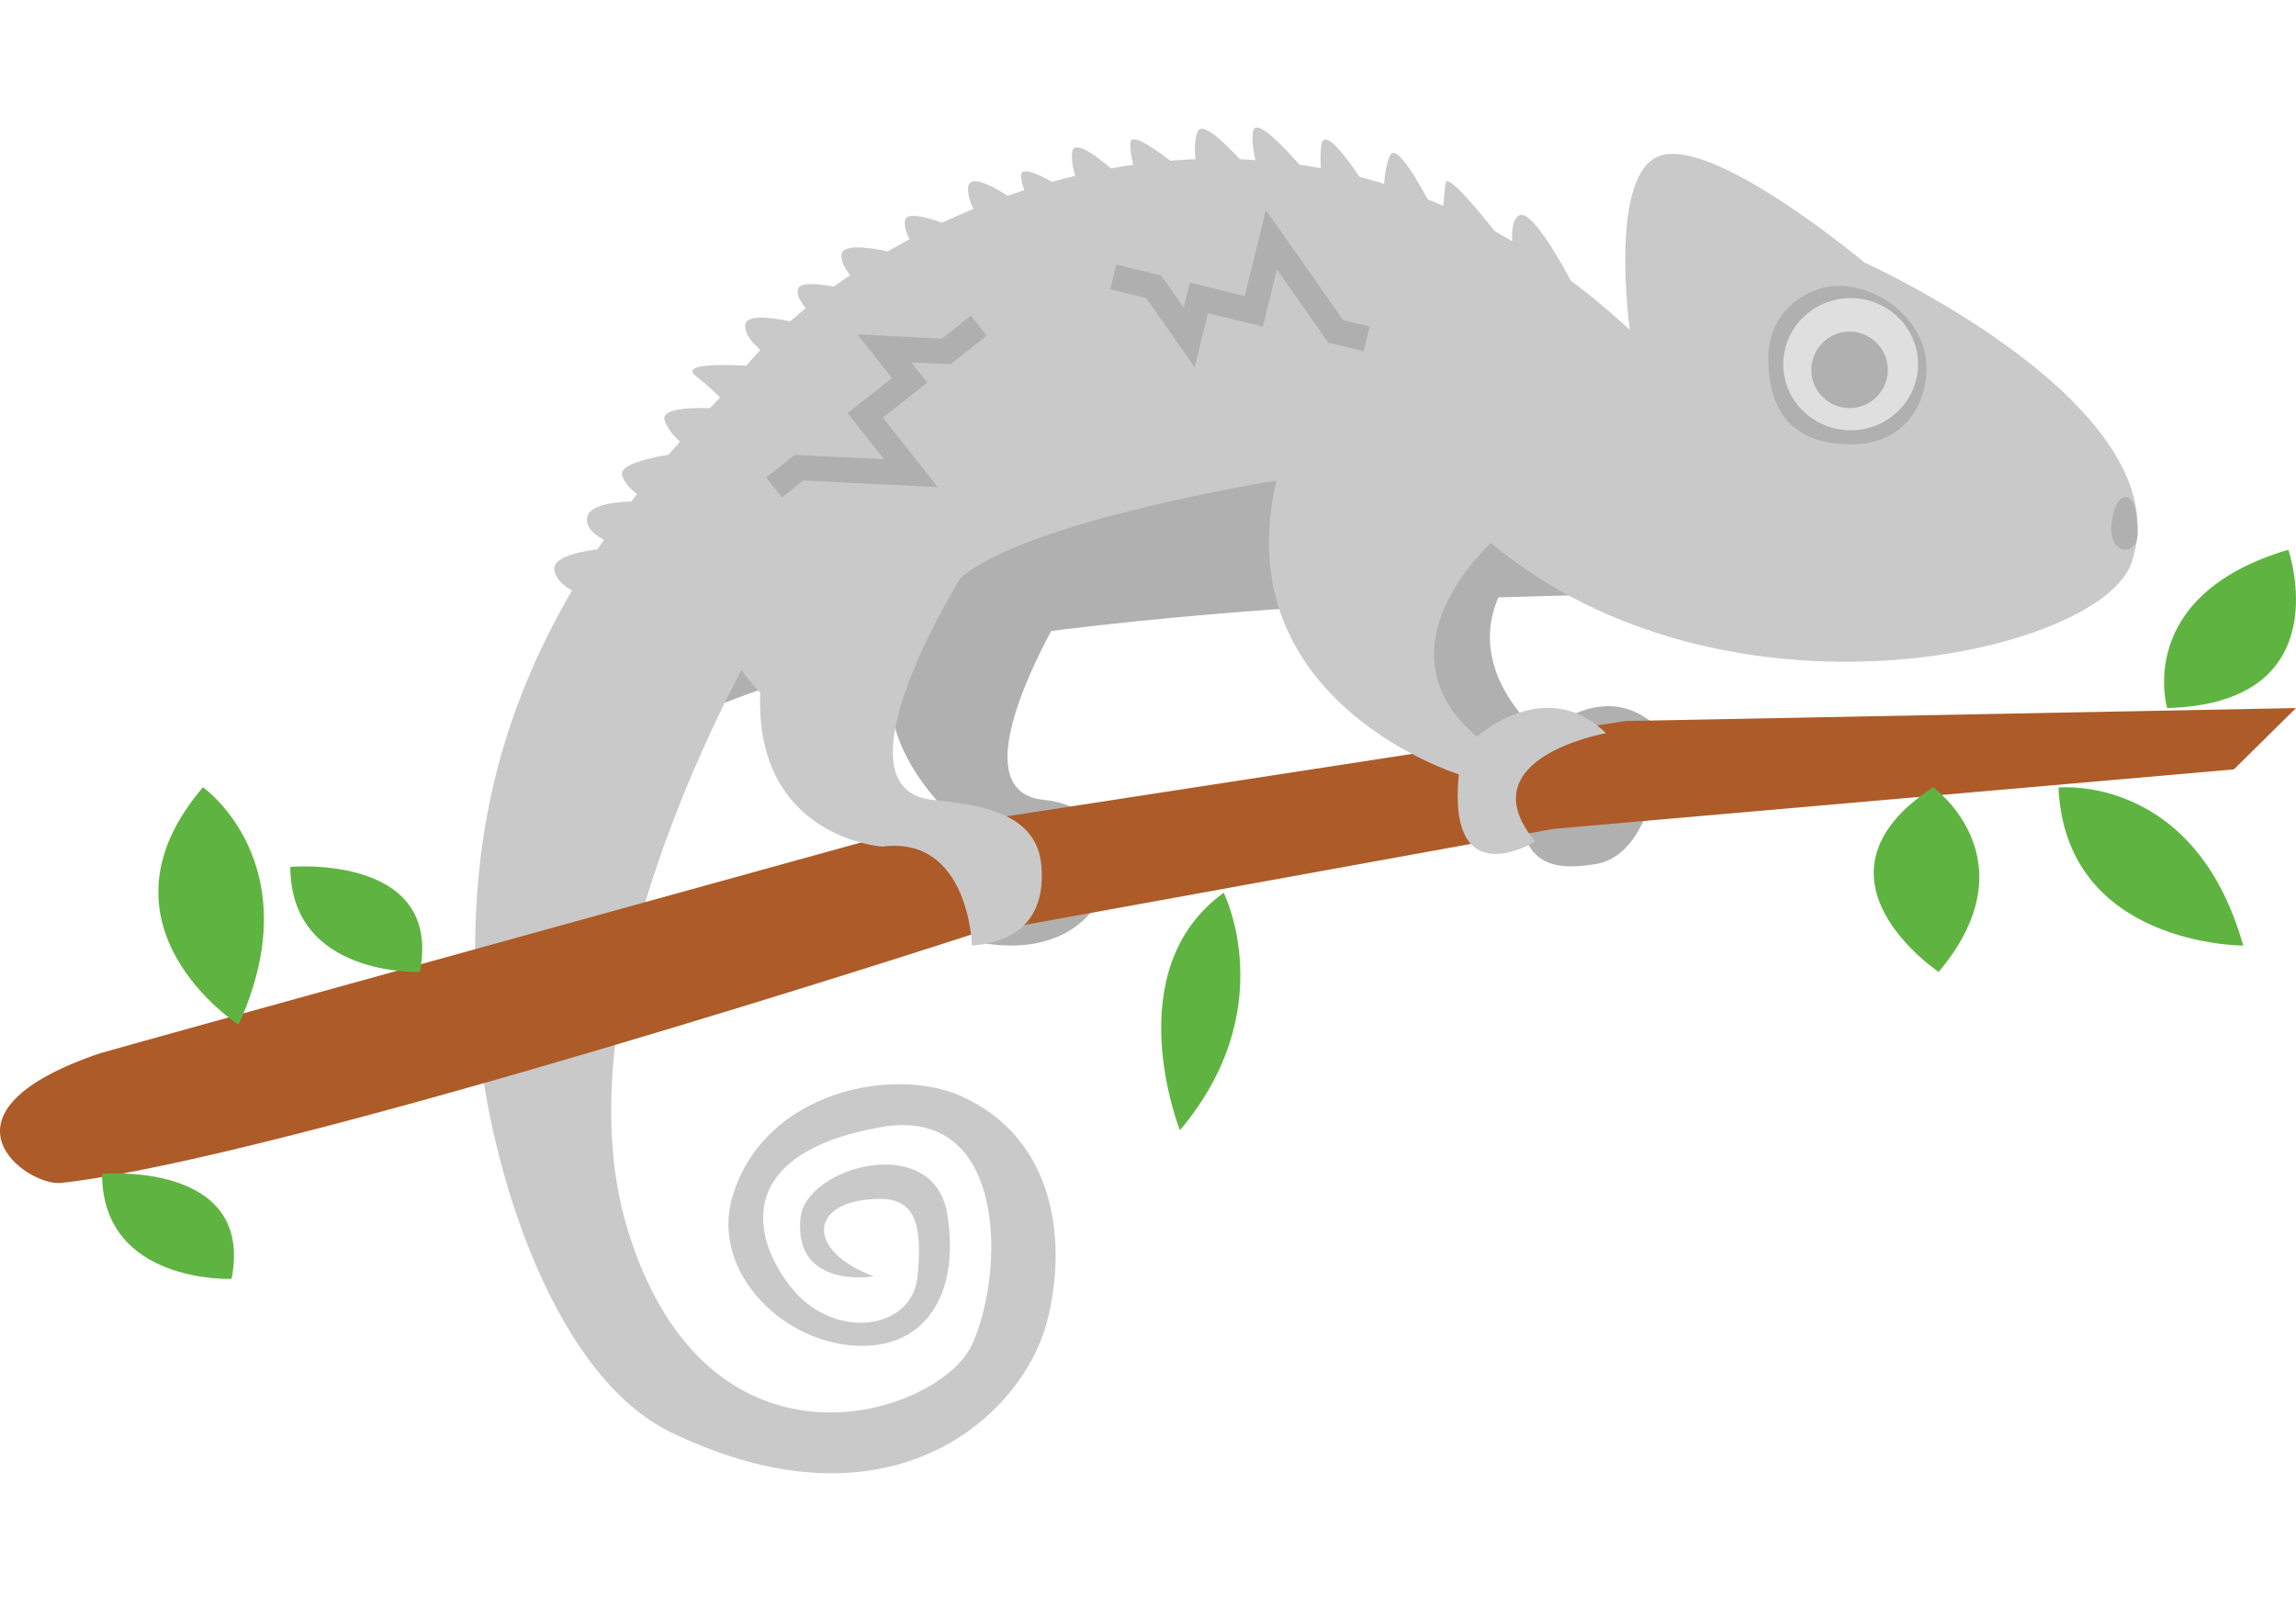 <svg width="180" height="126" viewBox="0 0 180 126" fill="none" xmlns="http://www.w3.org/2000/svg">
    <path d="M106.069 36.907C102.251 54.865 119.503 60.767 119.503 60.767C118.076 68.844 122.899 68.053 124.989 67.767C130.094 67.053 130.345 57.426 130.345 57.426C125.924 52.634 120.84 57.712 120.84 57.712C113.163 50.524 118.8 44.754 118.8 44.754L106.059 36.897L106.069 36.907Z" fill="#B0B0B0"/>
    <path d="M66.993 30.689C59.197 42.709 69.837 53.461 69.837 53.461C69.133 60.597 76.929 65.947 76.929 65.947C75.02 74.383 77.632 74.029 77.632 74.029C88.24 75.39 89.866 63.485 81.85 62.717C73.813 61.938 85.239 44.651 85.239 44.651L66.983 30.689H66.993Z" fill="#B0B0B0"/>
    <path d="M125.599 46.64C125.599 46.64 74.618 47.137 55.862 55.517L59.267 32.842L88.076 24.483C88.076 24.483 131.833 26.451 125.599 46.65V46.64Z" fill="#B0B0B0"/>
    <path d="M61.23 46.993C61.23 46.993 42.907 76.166 49.249 96.555C55.592 116.943 73.579 110.944 76.166 105.499C78.753 100.043 79.132 86.557 68.99 88.386C57.323 90.492 58.958 97.278 62.194 101.149C65.43 105.02 71.501 104.382 71.934 100.064C72.367 95.746 71.599 93.97 68.936 94.002C63.319 94.066 63.135 98.118 68.525 100.075C68.525 100.075 62.204 101.149 62.756 95.501C63.157 91.46 73.201 88.695 74.261 95.172C75.322 101.638 72.389 106.031 66.642 105.478C60.895 104.925 55.743 99.405 57.431 93.789C59.942 85.472 70.127 83.59 75.365 85.951C82.822 89.301 83.688 97.49 82.075 103.659C80.138 111.029 69.802 120.601 52.626 112.316C42.885 107.615 37.95 89.939 37.398 80.038C36.586 65.478 38.156 48.078 61.111 26.552L61.219 47.014L61.23 46.993Z" fill="#C9C9C9"/>
    <path d="M7.934 82.56C8.617 82.328 69.874 65.398 69.874 65.398L127.443 56.532L180 55.517L175.129 60.325L121.813 64.986L76.133 73.282C76.133 73.282 22.058 90.877 4.788 92.748C2.076 93.043 -5.984 87.231 7.945 82.55L7.934 82.56Z" fill="#AD5B28"/>
    <path d="M146.113 20.544C146.113 20.544 133.944 10.324 129.859 12.33C126.138 14.155 127.774 25.871 127.774 25.871C98.73 -1.021 64.649 18.782 56.703 31.061C48.758 43.34 59.601 54.324 59.601 54.324C59.152 65.711 69.161 66.38 69.161 66.38C75.984 65.499 76.198 74.138 76.198 74.138C80.85 73.788 81.908 70.795 81.641 67.855C81.288 63.992 77.481 63.133 73.15 62.719C64.959 61.923 75.3 45.325 75.3 45.325C80.39 40.825 100.066 37.673 100.066 37.673C96.003 55.014 114.364 60.713 114.364 60.713C113.423 70.328 120.352 65.977 120.352 65.977C114.93 59.429 125.902 57.487 125.902 57.487C121.197 52.859 115.786 57.763 115.786 57.763C107.616 50.832 116.898 42.576 116.898 42.576C135.238 57.89 164.581 51.289 167.094 44.157C171.393 31.931 146.103 20.555 146.103 20.555L146.113 20.544Z" fill="#C9C9C9"/>
    <path d="M124.138 23.914C124.138 23.914 120.249 15.944 119.035 16.926C118.154 17.633 118.724 20.103 118.724 20.103C118.724 20.103 113.449 13.063 113.32 14.382C113.191 15.712 112.987 17.749 112.987 17.749C112.987 17.749 109.646 10.635 108.959 12.229C108.271 13.812 108.497 16.926 108.497 16.926C108.497 16.926 103.835 8.851 103.577 11.458C103.319 14.066 104.168 15.723 104.168 15.723C104.168 15.723 98.431 8.228 98.217 10.392C98.002 12.556 99.409 15.058 99.409 15.058C99.409 15.058 94.553 8.914 93.909 10.297C93.275 11.68 94.124 14.562 94.124 14.562C94.124 14.562 88.753 9.812 88.624 11.163C88.484 12.524 89.698 15.628 89.698 15.628C89.698 15.628 84.241 10.033 84.047 11.965C83.854 13.897 85.53 16.219 85.53 16.219C85.53 16.219 80.191 12.398 80.062 13.696C79.933 15.005 81.738 17.317 81.738 17.317C81.738 17.317 76.098 12.767 75.905 14.678C75.711 16.588 78.59 19.565 78.59 19.565C78.59 19.565 71.103 15.691 70.942 17.327C70.781 18.953 73.026 20.642 73.026 20.642C73.026 20.642 66.14 18.362 65.979 19.966C65.818 21.57 68.815 23.354 68.815 23.354C68.815 23.354 62.659 21.391 62.531 22.753C62.391 24.114 65.495 26.152 65.495 26.152C65.495 26.152 58.588 23.872 58.427 25.476C58.266 27.08 61.789 28.917 61.789 28.917C61.789 28.917 52.626 27.967 54.549 29.477C56.472 30.986 57.278 32.105 57.278 32.105C57.278 32.105 51.605 31.535 52.11 32.97C52.615 34.406 54.334 35.388 54.334 35.388C54.334 35.388 48.372 35.979 48.77 37.267C49.167 38.565 50.972 39.346 50.972 39.346C50.972 39.346 46.181 39.008 46.02 40.623C45.858 42.227 48.974 42.903 48.974 42.903C48.974 42.903 43.119 43.03 43.463 44.75C43.796 46.471 47.276 47.241 47.276 47.241C47.276 47.241 77.516 20.061 96.133 21.845C114.749 23.629 124.116 23.903 124.116 23.903L124.138 23.914Z" fill="#C9C9C9"/>
    <path fill-rule="evenodd" clip-rule="evenodd" d="M106.902 27.542L104.134 26.864L100.104 21.129L99.007 25.61L94.698 24.555L93.661 28.788L89.858 23.37L87.036 22.679L87.51 20.743L91.03 21.605L92.798 24.123L93.279 22.155L97.589 23.21L99.24 16.467L105.306 25.099L107.376 25.606L106.902 27.542Z" fill="#B0AFAF"/>
    <path fill-rule="evenodd" clip-rule="evenodd" d="M60.072 37.435L62.308 35.667L69.309 36.012L66.448 32.394L69.929 29.642L67.225 26.223L73.837 26.552L76.116 24.75L77.352 26.314L74.509 28.562L71.436 28.409L72.693 29.998L69.212 32.749L73.518 38.195L62.98 37.676L61.308 38.998L60.072 37.435Z" fill="#B0AFAF"/>
    <path d="M143.862 22.418C142.155 22.479 138.472 24.043 138.625 28.444C138.779 32.845 141.119 35.051 145.684 34.81C150.249 34.559 151.697 29.988 150.767 27.16C149.837 24.333 146.844 22.308 143.862 22.418Z" fill="#B0B0B0"/>
    <path d="M150.345 29.059C150.064 31.906 147.476 33.99 144.575 33.715C141.674 33.44 139.539 30.9 139.83 28.054C140.11 25.207 142.699 23.122 145.6 23.397C148.501 23.673 150.625 26.212 150.345 29.059Z" fill="#DFDFDF"/>
    <path d="M147.987 29.287C147.821 30.938 146.355 32.142 144.713 31.987C143.062 31.822 141.858 30.355 142.013 28.714C142.179 27.063 143.645 25.859 145.287 26.014C146.938 26.179 148.142 27.646 147.987 29.287Z" fill="#B0B0B0"/>
    <path d="M167.411 40.012C167 38.107 165.549 38.898 165.517 41.626C165.58 43.547 167.663 43.628 167.584 41.675C167.568 41.109 167.521 40.577 167.411 40.012Z" fill="#B0B0B0"/>
    <path d="M161.379 61.747C161.379 61.747 172.054 60.624 175.862 74.138C175.862 74.138 161.938 74.183 161.379 61.747Z" fill="#5FB441"/>
    <path d="M169.9 55.517C169.9 55.517 167.248 46.696 179.398 43.103C179.398 43.103 183.581 55.148 169.9 55.517Z" fill="#5FB441"/>
    <path d="M151.551 61.724C151.551 61.724 159.399 67.37 151.989 76.207C151.989 76.207 140.829 68.776 151.551 61.724Z" fill="#5FB441"/>
    <path d="M95.935 70C95.935 70 100.522 79.113 92.503 88.621C92.503 88.621 87.51 76.09 95.935 70Z" fill="#5FB441"/>
    <path d="M15.912 61.724C15.912 61.724 24.447 67.738 18.702 80.345C18.702 80.345 6.653 72.563 15.912 61.724Z" fill="#5FB441"/>
    <path d="M32.916 76.204C32.916 76.204 22.77 76.618 22.759 67.968C22.759 67.968 34.733 66.906 32.916 76.204Z" fill="#5FB441"/>
    <path d="M18.157 100.273C18.157 100.273 8.011 100.687 8 92.037C8 92.037 19.975 90.975 18.157 100.273Z" fill="#5FB441"/>
</svg>
